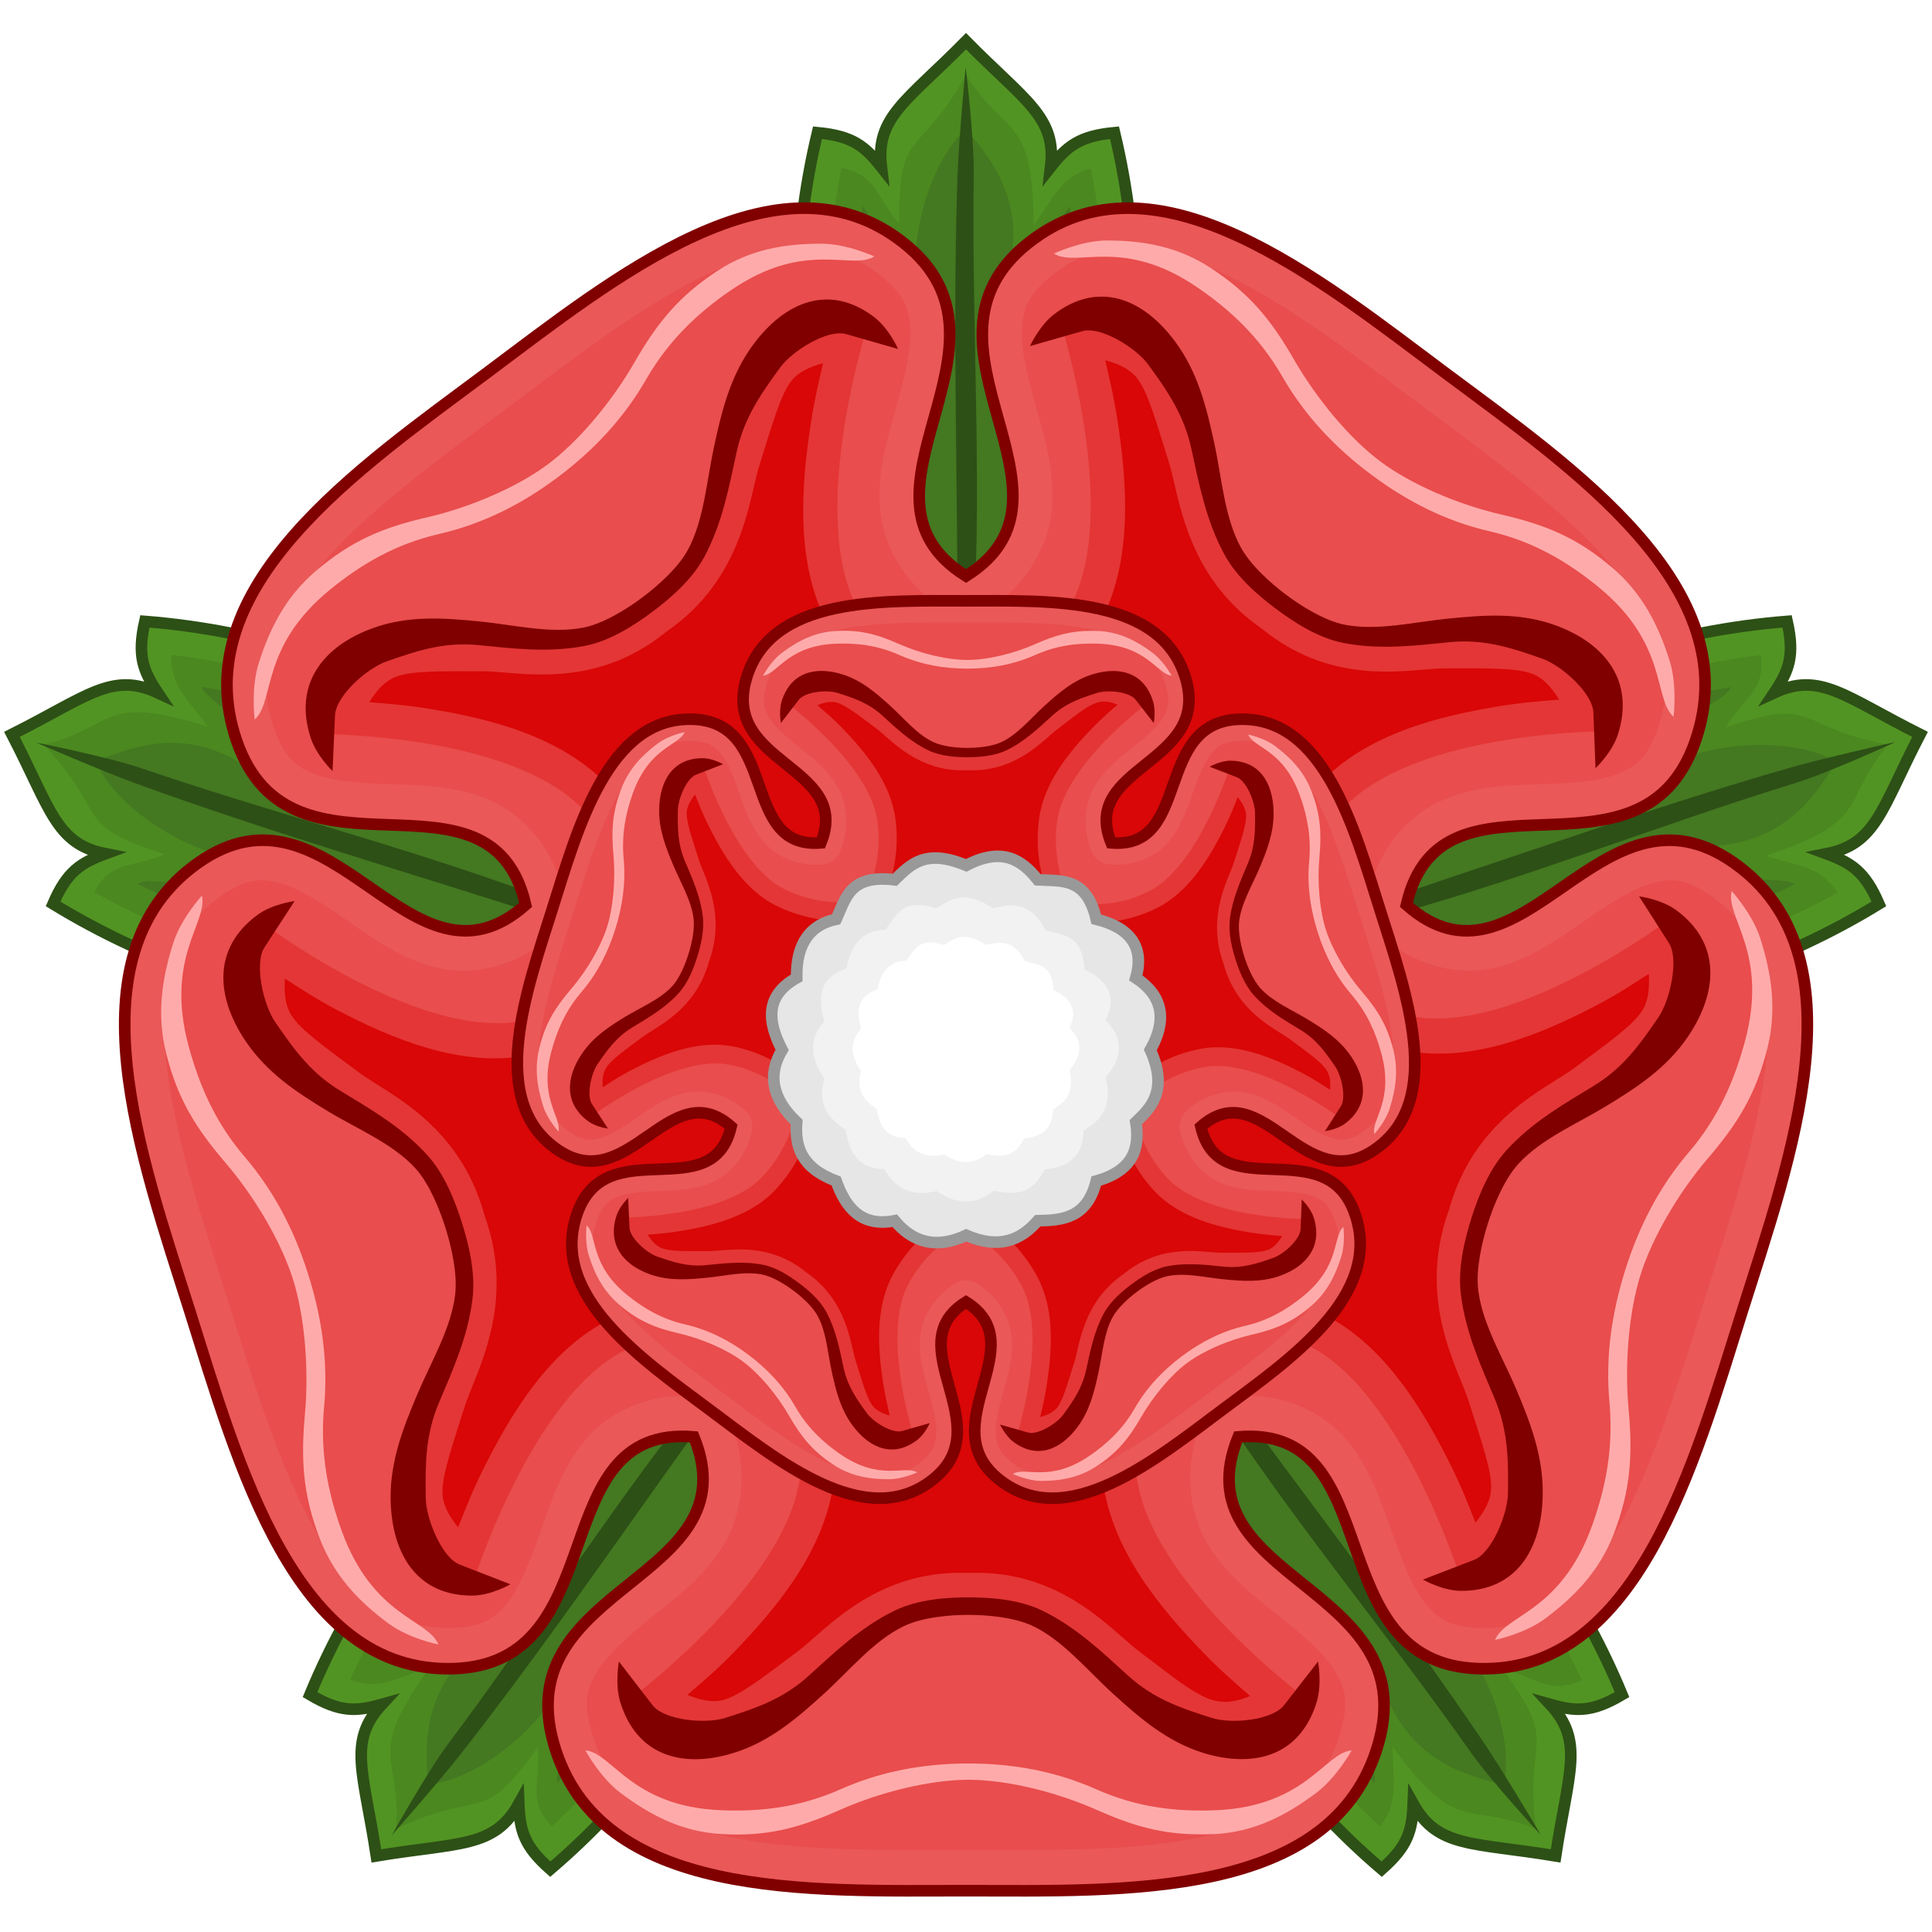 <?xml version="1.0" encoding="utf-8"?>
<!-- Generator: Adobe Illustrator 16.0.3, SVG Export Plug-In . SVG Version: 6.00 Build 0)  -->
<svg version="1.1" id="Red_Rose_Badge_of_Lancaster"
	 xmlns="http://www.w3.org/2000/svg" xmlns:xlink="http://www.w3.org/1999/xlink" x="0px" y="0px" width="250px" height="250px"
	 viewBox="0 0 250 250" enable-background="new 0 0 250 250" xml:space="preserve">
<g>
	<path fill="#529423" stroke="#2D5016" stroke-width="1.5" d="M125,93.451c-19.999-13.483-26.055-47.846-19.216-76.281
		c4.525,0.422,6.129,1.734,8.266,4.445c-0.785-6.512,3.283-8.51,10.95-16.284c7.667,7.773,11.734,9.772,10.95,16.284
		c2.137-2.71,3.741-4.023,8.267-4.445C151.055,45.605,144.999,79.968,125,93.451z M178.794,241.873
		c3.413-3.002,3.938-5.006,4.075-8.455c3.191,5.73,7.658,4.955,18.43,6.737c1.635-10.796,3.75-14.804-0.713-19.61
		c3.322,0.938,5.393,1.057,9.301-1.262c-11.182-27.024-36.279-51.266-60.384-50.418
		C141.249,191.527,156.548,222.889,178.794,241.873z M40.113,219.283c3.909,2.318,5.978,2.199,9.3,1.262
		c-4.462,4.807-2.346,8.814-0.712,19.61c10.772-1.782,15.238-1.007,18.43-6.737c0.136,3.449,0.662,5.453,4.075,8.455
		c22.247-18.987,37.545-50.346,29.291-73.008C76.392,168.018,51.295,192.259,40.113,219.283z M243.129,116.961
		c-1.799-4.174-3.543-5.293-6.781-6.488c6.438-1.265,7.082-5.753,12.104-15.446c-9.763-4.89-12.921-8.142-18.87-5.383
		c1.918-2.87,2.67-4.8,1.672-9.235c-29.154,2.283-59.963,18.661-66.607,41.848C183.65,137.109,218.203,132.251,243.129,116.961z
		 M18.742,80.41c-0.997,4.434-0.244,6.365,1.673,9.235c-5.95-2.76-9.108,0.492-18.87,5.382c5.024,9.694,5.667,14.181,12.103,15.446
		c-3.238,1.195-4.982,2.314-6.781,6.488c24.93,15.29,59.482,20.15,78.486,5.296C78.709,99.07,47.899,82.692,18.742,80.41z"/>
	<path fill="#4B8820" d="M125,88.484c-15.667-12.304-21.103-41.845-16.123-66.738c4.655,0.885,4.504,3.82,7.482,7.189
		c-0.126-12.767,2.593-8.253,8.641-19.277c5.143,8.271,8.675,4.928,8.771,19.496c2.646-3.699,3.56-6.337,7.395-7.364
		C146.127,46.663,140.662,76.186,125,88.484z M178.548,236.345c2.498-3.085,1.685-5.755,1.654-10.304
		c8.641,11.727,9.534,6.945,18.555,10.616c-1.588-12.476,3.265-10.421-4.34-20.677c4.388,0.979,5.992,3.441,10.276,1.42
		c-10.603-23.067-32.363-43.771-52.271-44.517C146.98,192.039,159.913,219.135,178.548,236.345z M45.296,217.339
		c3.707,1.423,5.995-0.173,10.311-1.61c-8.485,11.843-3.661,11.213-4.363,20.929c11.372-5.366,10.919-0.116,18.321-10.519
		c0.428,4.478-1.419,6.762,1.827,10.215c18.661-17.213,31.627-44.307,26.185-63.47C77.677,173.627,55.904,194.299,45.296,217.339z
		 M237.797,115.486c-2.16-3.33-4.953-3.382-9.287-4.757c13.824-4.593,9.553-6.92,15.83-14.366c-12.354-2.345-8.9-6.326-21.004-2.261
		c2.283-3.873,5.121-4.636,4.525-9.337c-25.215,2.957-51.629,17.255-58.49,35.957C185.908,131.816,215.674,127.891,237.797,115.486z
		 M22.192,84.737c-0.208,3.964,2.019,5.647,4.719,9.308c-13.884-4.41-11.795-0.016-21.251,2.318
		c8.616,9.158,3.483,10.35,15.664,14.175c-4.125,1.79-6.869,0.74-9.15,4.894c22.136,12.429,51.911,16.388,68.454,5.29
		C73.772,102.026,47.383,87.706,22.192,84.737z"/>
	<path fill="#447821" d="M125,83.778c-11.806-10.988-16.554-36.043-13.377-57.065c2.132,2.234-0.054,6.69,6.828,7.974
		c-0.111-5.292,1.883-13.627,6.549-17.97c3.26,3.824,7.657,9.304,5.59,17.97c6.412-0.106,5.699-5.74,7.831-7.974
		C141.592,47.741,136.827,72.791,125,83.778z M177.873,230.746c0.412-3.061-3.477-7.201,1.648-11.055
		c3.422,8.227,10.199,10.074,15.084,11.252c1.223-6.256-2.064-14.172-5.266-18.387c6.323-3.006,7.176,1.883,10.213,2.438
		c-9.785-18.873-28.354-36.354-44.363-38.303C152.079,192.531,162.947,215.598,177.873,230.746z M50.411,214.967
		c3.038-0.555,5.773-5.533,11.022-1.849c-6.766,5.796-6.43,12.812-6.04,17.823c6.328-0.77,12.84-6.34,15.861-10.688
		c4.813,5.084,0.425,7.404,0.837,10.465c14.926-15.138,25.813-38.199,22.72-54.027C78.784,178.628,60.205,196.093,50.411,214.967z
		 M232.266,114.398c-2.783-1.338-7.92,1.081-10.002-4.983c8.881-0.712,12.732-6.588,15.362-10.87
		c-5.571-3.096-14.116-2.416-19.114-0.675c-0.906-6.942,4.008-6.24,5.475-8.958c-20.975,3.474-43.338,15.732-50.139,30.356
		C187.951,127.121,213.248,123.912,232.266,114.398z M26.028,88.869c1.465,2.718,7.044,3.781,5.164,9.911
		c-7.604-4.643-14.173-2.154-18.818-0.236c2.688,5.781,10,10.252,15.067,11.782c-3.348,6.149-6.91,2.693-9.694,4.03
		c19.011,9.517,44.308,12.746,58.406,4.912C69.358,104.624,47.007,92.351,26.028,88.869z"/>
	<path fill="#2D5016" d="M124.957,88.135c0,0-1.04-5.556-1.046-8.366c-0.042-19.61-0.643-38.957,0-57.169
		c0.165-4.658,1.046-13.944,1.046-13.944s1.113,9.283,1.045,13.944c-0.283,19.601,1.061,39.012,0,57.169
		C125.838,82.575,124.957,88.135,124.957,88.135z M156.736,180.523c9.818,15.313,22.311,30.228,33.604,46.252
		c2.688,3.81,9.043,10.666,9.043,10.666s-4.746-8.031-7.352-11.896c-10.186-15.111-22.043-30.411-33.604-46.251
		c-1.658-2.271-5.765-6.153-5.765-6.153S155.219,178.157,156.736,180.523z M91.644,179.345
		c-11.53,14.067-21.854,30.562-33.604,46.251c-2.794,3.731-7.35,11.896-7.35,11.896s6.171-6.994,9.042-10.666
		c11.225-14.357,22.112-30.361,33.604-46.252c1.647-2.279,4.071-7.383,4.071-7.383S93.425,177.172,91.644,179.345z M177.969,118.982
		c17.598-4.604,35.643-11.879,54.372-17.667c4.453-1.376,12.938-5.303,12.938-5.303s-9.105,2.031-13.584,3.314
		c-17.521,5.018-35.735,11.566-54.373,17.667c-2.67,0.874-7.633,3.58-7.633,3.58S175.25,119.693,177.969,118.982z M72.65,117.075
		c-16.942-6.619-35.818-11.341-54.372-17.667c-4.411-1.503-13.584-3.314-13.584-3.314s8.559,3.708,12.938,5.304
		c17.123,6.24,35.709,11.647,54.372,17.667c2.675,0.862,8.28,1.591,8.28,1.591S75.268,118.098,72.65,117.075z"/>
</g>
<g>
	<path fill="#EA5858" stroke="#800000" stroke-width="1.5" d="M25.648,111.645c-16.94,11.923-7.333,38.273-1.093,58.009
		c6.24,19.736,13.539,46.855,34.063,46.271c21.028-0.603,11.515-31.653,31.168-29.996c7.608,18.695-24.07,18.993-18.128,39.731
		c5.799,20.24,33.153,18.994,53.347,18.994c20.194,0,47.548,1.246,53.347-18.994c5.94-20.738-25.734-21.036-18.129-39.731
		c19.653-1.657,10.141,29.396,31.168,29.996c20.524,0.587,27.823-26.534,34.063-46.271c6.239-19.735,15.849-46.086-1.095-58.008
		c-17.354-12.215-27.42,18.654-42.371,5.44c4.539-19.721,30.337-0.827,37.392-21.193c6.888-19.878-15.958-35.393-32.295-47.59
		c-16.336-12.197-37.752-29.729-54.021-16.857c-16.668,13.188,8.789,32.564-8.061,43.094c-16.848-10.53,8.607-29.906-8.059-43.094
		c-16.269-12.873-37.686,4.66-54.022,16.857c-16.336,12.198-39.18,27.712-32.294,47.59c7.055,20.367,32.853,1.473,37.392,21.193
		C53.068,130.298,43.004,99.429,25.648,111.645L25.648,111.645z"/>
	<path fill="#E94D4D" d="M124.987,239.396c10.195,0,21.802,0.237,30.998-1.791c9.195-2.031,15.195-5.535,17.473-13.479
		c1.137-3.966,0.59-5.771-0.777-7.964s-4.05-4.529-7.152-7.021c-3.105-2.492-6.697-5.135-9.219-9.283
		c-2.521-4.149-3.219-10.099-0.824-15.977c0.74-1.813,2.404-3.048,4.311-3.203c6.18-0.521,11.473,2.006,14.536,5.748
		c3.063,3.743,4.427,8.023,5.776,11.828c1.352,3.805,2.656,7.126,4.266,9.143s3.132,3.138,7.152,3.252
		c8.056,0.229,13.129-4.508,17.838-12.864c4.711-8.356,8.084-19.769,11.234-29.734c3.15-9.969,6.967-21.264,7.934-30.866
		c0.969-9.604-0.412-16.525-7.063-21.207c-3.32-2.337-5.205-2.353-7.656-1.696c-2.453,0.656-5.402,2.548-8.668,4.807
		c-3.266,2.259-6.846,4.905-11.463,6.079c-4.619,1.174-10.344,0.053-15.041-4.1c-1.465-1.286-2.104-3.307-1.65-5.23
		c1.427-6.199,5.449-10.559,9.859-12.394c4.408-1.834,8.77-1.84,12.699-1.979c3.934-0.139,7.411-0.373,9.77-1.319
		c2.354-0.947,3.877-2.089,5.228-5.985c2.702-7.802-0.146-14.256-6.42-21.441c-6.274-7.185-15.823-14.009-24.073-20.169
		c-8.253-6.161-17.505-13.376-26.092-17.294c-8.588-3.918-15.396-4.722-21.781,0.33c-3.188,2.522-3.793,4.371-3.943,6.974
		c-0.148,2.603,0.705,6.098,1.787,9.99c1.082,3.894,2.449,8.175,2.109,13.054s-3.186,10.12-8.482,13.43
		c-1.633,1.021-3.686,1.021-5.317,0c-5.297-3.311-8.149-8.55-8.483-13.43s1.067-9.161,2.155-13.054
		c1.087-3.893,1.936-7.388,1.789-9.99s-0.757-4.452-3.944-6.974c-6.384-5.052-13.194-4.248-21.781-0.33S74.227,46.39,65.974,52.551
		C57.722,58.713,48.186,65.534,41.9,72.72c-6.286,7.188-9.167,13.643-6.466,21.441c1.349,3.894,2.866,5.038,5.228,5.985
		c2.362,0.947,5.829,1.181,9.767,1.319c3.938,0.138,8.334,0.146,12.748,1.979c4.413,1.834,8.432,6.193,9.859,12.394
		c0.451,1.924-0.187,3.945-1.651,5.23c-4.699,4.153-10.422,5.273-15.041,4.1c-4.619-1.173-8.199-3.82-11.464-6.079
		c-3.265-2.259-6.214-4.151-8.667-4.807c-2.453-0.656-4.337-0.641-7.658,1.696c-6.649,4.679-8.03,11.602-7.062,21.206
		c0.968,9.604,4.782,20.898,7.933,30.867c3.151,9.967,6.524,21.379,11.234,29.734c4.711,8.357,9.783,13.096,17.838,12.865
		c4.021-0.115,5.548-1.238,7.153-3.252c1.605-2.016,2.92-5.338,4.265-9.144c1.344-3.804,2.671-8.083,5.732-11.828
		c3.06-3.745,8.357-6.271,14.536-5.748c1.907,0.155,3.569,1.394,4.31,3.203c2.391,5.876,1.689,11.824-0.825,15.978
		c-2.515,4.148-6.072,6.791-9.171,9.283c-3.1,2.49-5.789,4.826-7.154,7.021c-1.365,2.192-1.916,3.996-0.779,7.964
		c2.276,7.946,8.242,11.447,17.425,13.479C103.171,239.635,114.791,239.396,124.987,239.396z"/>
	<path fill="#FFAAAA" d="M155.295,237.359c0.698-0.002,1.406,0.004,2.152-0.047c4.963-0.324,8.998-2.408,12.877-5.314
		c2.648-1.986,4.582-5.498,4.582-5.498c-3.512,0.32-5.924,7.257-17.596,7.744c-5.064,0.209-10.146-0.352-15.441-2.703
		c-5.297-2.354-10.801-3.346-16.541-3.346c-5.741,0-11.29,0.992-16.587,3.346c-5.297,2.352-10.377,2.912-15.441,2.703
		c-11.671-0.487-14.039-7.424-17.549-7.744c0,0,1.886,3.512,4.536,5.498c3.878,2.906,7.914,4.99,12.875,5.314
		c5.975,0.395,10.212-0.752,15.533-3.115c5.32-2.362,11.756-3.896,16.633-3.896c4.876,0,11.266,1.532,16.586,3.896
		C146.57,236.266,150.406,237.376,155.295,237.359z M56.736,212.8c-1.382-3.331-8.498-3.543-12.555-14.8
		c-1.759-4.885-2.786-10.041-2.245-15.945s-0.288-11.57-2.062-17.183c-1.774-5.61-4.388-10.716-8.202-15.167
		c-3.814-4.449-5.869-9.234-7.24-14.25c-3.156-11.557,2.483-16.034,1.695-19.564c0,0-2.691,2.936-3.711,6.14
		c-1.492,4.688-2.148,9.3-0.917,14.25c1.483,5.961,3.867,9.734,7.698,14.203c3.831,4.472,7.199,10.264,8.706,15.029
		c1.507,4.768,2.101,11.526,1.558,17.456c-0.543,5.933-0.285,10.411,1.925,16.13c1.834,4.75,4.955,8.061,8.843,10.95
		C52.887,212.027,56.735,212.801,56.736,212.8z M193.463,212.204c0,0.001,3.803-0.772,6.461-2.749
		c3.889-2.893,7.055-6.202,8.889-10.951c2.211-5.718,2.467-10.244,1.924-16.174c-0.541-5.932,0.054-12.646,1.561-17.412
		c1.508-4.766,4.875-10.559,8.705-15.029c3.832-4.47,6.216-8.289,7.698-14.25c1.229-4.949,0.573-9.516-0.916-14.204
		c-1.021-3.204-3.714-6.14-3.714-6.14c-0.785,3.53,4.854,8.007,1.695,19.564c-1.371,5.016-3.426,9.801-7.238,14.25
		c-3.813,4.451-6.428,9.557-8.201,15.166c-1.771,5.61-2.604,11.279-2.063,17.184c0.539,5.905-0.486,11.061-2.246,15.945
		C201.961,208.661,194.844,208.873,193.463,212.204z M32.955,93.118c2.657-2.38,0.642-9.418,9.806-16.862
		c3.977-3.229,8.39-5.852,14.021-7.148c5.631-1.296,10.659-3.818,15.304-7.286c4.645-3.468,8.561-7.589,11.501-12.692
		c2.939-5.103,6.734-8.658,10.951-11.547c9.721-6.656,15.58-2.538,18.603-4.398c0,0-3.547-1.643-6.827-1.65
		c-4.799-0.009-9.225,0.749-13.425,3.482c-5.058,3.291-7.861,6.787-10.813,11.913c-2.952,5.126-7.235,10.205-11.18,13.15
		c-3.945,2.945-10.014,5.571-15.67,6.873c-5.656,1.302-9.733,2.992-14.342,6.919c-3.828,3.261-5.948,7.311-7.423,12.005
		C32.452,89.086,32.955,93.118,32.955,93.118z M216.557,92.751c0,0,0.504-4.031-0.504-7.24c-1.475-4.694-3.596-8.79-7.424-12.051
		c-4.607-3.927-8.686-5.571-14.342-6.873c-5.656-1.302-11.725-3.927-15.67-6.873c-3.945-2.946-8.229-8.071-11.18-13.196
		c-2.953-5.126-5.756-8.576-10.814-11.868c-4.2-2.733-8.625-3.537-13.425-3.528c-3.28,0.006-6.827,1.695-6.827,1.695
		c3.023,1.861,8.882-2.257,18.604,4.398c4.217,2.89,8.012,6.398,10.95,11.501c2.94,5.103,6.856,9.225,11.501,12.692
		c4.645,3.467,9.674,6.035,15.305,7.331c5.631,1.296,10.043,3.919,14.021,7.148C215.914,83.333,213.898,90.372,216.557,92.751z"/>
	<path fill="#E43636" d="M138.613,78.229c6.449-12.357-1.467-36.8-1.467-36.8c14.398,0.016,14.994,6.59,18.289,17.059
		c1.734,5.518,1.737,13.442,10.438,19.275c8.086,6.7,15.421,4.255,21.063,4.247c10.707-0.015,16.976-1.466,21.438,12.603
		c0,0-25.065-0.183-34.511,9.938c-7.775,8.334-8.088,17.677-8.088,17.677s5.938,7.254,16.998,9.299
		c13.431,2.482,33.604-12.805,33.604-12.805c4.438,14.078-1.465,16.69-10.136,23.146c-4.569,3.401-11.902,5.854-14.612,16.159
		c-3.701,9.975,0.828,16.388,2.579,21.898c3.321,10.46,6.604,16.139-5.038,24.85c0,0-7.574-24.558-19.859-30.658
		c-10.117-5.025-18.859-2.443-18.859-2.443s-4.879,8.049-3.354,19.488c1.852,13.893,22.232,28.887,22.232,28.887
		c-11.658,8.686-15.896,3.725-24.553-2.754c-4.563-3.416-9.096-9.824-19.469-9.289c-10.375-0.535-14.91,5.873-19.471,9.289
		c-8.653,6.479-12.894,11.439-24.552,2.754c0,0,20.384-14.994,22.235-28.887c1.524-11.439-3.567-19.188-3.567-19.188
		s-8.956-2.281-19.072,2.743c-12.285,6.104-19.862,30.658-19.862,30.658c-11.64-8.711-8.36-14.388-5.038-24.851
		c1.751-5.512,6.281-11.924,2.579-21.897c-2.709-10.306-10.042-12.757-14.612-16.159c-8.671-6.453-14.571-9.066-10.137-23.146
		c0,0,20.175,15.288,33.604,12.806c11.059-2.045,16.655-9.416,16.655-9.416s-0.657-9.458-8.433-17.792
		c-9.444-10.121-34.511-9.938-34.511-9.938c4.465-14.069,10.732-12.618,21.439-12.602c5.643,0.007,12.978,2.453,21.064-4.247
		c8.7-5.833,8.703-13.758,10.439-19.275c3.295-10.469,3.888-17.043,18.288-17.059c0,0-7.915,24.443-1.466,36.801
		c5.31,10.176,13.859,13.368,13.859,13.368S133.305,88.406,138.613,78.229L138.613,78.229z"/>
	<path fill="#D90707" d="M158.645,220.217c0.807-0.017,1.854-0.216,3.119-0.754c-1.816-1.572-3.764-3.25-5.963-5.514
		c-5.609-5.775-11.879-13.268-13.068-22.195c-1.729-12.996,3.99-22.479,3.99-22.479c0.578-0.943,1.479-1.633,2.521-1.934
		c0,0,10.475-2.998,22.01,2.732c7.895,3.922,12.898,12.344,16.51,19.604c1.385,2.789,2.275,5.121,3.164,7.354
		c1.277-1.592,1.939-2.967,2.018-4.288c0.135-2.3-1.17-5.987-2.891-11.404c-1.349-4.247-6.711-12.999-2.658-24.505
		c0.029-0.083,0.063-0.15,0.092-0.234c0.02-0.064,0.027-0.123,0.047-0.188c3.301-11.749,12.609-15.563,16.141-18.188
		c4.491-3.346,7.643-5.554,8.852-7.492c0.699-1.121,0.953-2.642,0.826-4.713c-1.988,1.266-4.039,2.641-6.74,4.053
		c-7.08,3.699-15.992,7.486-24.625,5.891c-12.563-2.324-19.534-10.839-19.534-10.839c-0.685-0.845-1.042-1.918-1.009-3.016
		c0,0,0.395-11.136,9.263-20.64c6.069-6.505,15.45-8.799,23.294-10.084c3-0.491,5.415-0.67,7.75-0.848
		c-1.082-1.745-2.139-2.811-3.348-3.299c-2.1-0.848-5.922-0.762-11.463-0.754c-4.357,0.006-14.053,2.544-23.435-4.948
		c-0.126-0.101-0.239-0.179-0.364-0.283c-9.832-6.852-10.533-17.124-11.877-21.394c-1.707-5.421-2.746-9.196-4.175-10.98
		c-0.817-1.023-2.146-1.745-4.081-2.262c0.559,2.338,1.133,4.783,1.604,7.87c1.234,8.061,1.988,17.929-2.154,25.872
		c-6.029,11.558-16.049,15.786-16.049,15.786c-1.006,0.436-2.135,0.47-3.164,0.094c0,0-10.135-3.905-16.187-15.503
		c-4.144-7.942-3.39-17.811-2.155-25.871c0.473-3.087,1.047-5.532,1.605-7.87c-1.934,0.518-3.263,1.239-4.081,2.262
		c-1.427,1.784-2.467,5.559-4.173,10.98c-1.344,4.27-2.045,14.542-11.876,21.394c-0.045,0.038-0.092,0.057-0.138,0.094
		c-0.085,0.059-0.142,0.13-0.229,0.188c-9.38,7.493-19.076,4.954-23.432,4.948c-5.541-0.008-9.364-0.094-11.464,0.754
		c-1.202,0.485-2.271,1.527-3.348,3.251c2.331,0.174,4.763,0.364,7.75,0.848c7.846,1.273,17.222,3.577,23.294,10.085
		c8.837,9.471,9.629,20.593,9.629,20.593c0.083,1.118-0.245,2.228-0.917,3.11c0,0-6.694,8.742-19.305,11.074
		c-8.632,1.597-17.545-2.19-24.624-5.892c-2.702-1.412-4.752-2.787-6.741-4.054c-0.128,2.073,0.127,3.593,0.825,4.712
		c1.209,1.941,4.359,4.15,8.85,7.493c3.541,2.638,12.799,6.452,16.095,18.188c0.042,0.15,0.097,0.271,0.138,0.426
		c4.049,11.492-1.258,20.234-2.614,24.504c-1.721,5.417-3.022,9.104-2.889,11.402c0.077,1.322,0.74,2.696,2.018,4.289
		c0.887-2.229,1.778-4.563,3.164-7.352c3.61-7.26,8.615-15.684,16.508-19.604c11.487-5.707,22.057-3.11,22.057-3.11
		c1.047,0.267,1.961,0.921,2.568,1.838c0,0,6.049,9.29,4.311,22.337c-1.19,8.93-7.459,16.42-13.069,22.195
		c-2.155,2.219-4.077,3.813-5.87,5.371c1.894,0.777,3.376,0.996,4.631,0.66c2.165-0.578,5.195-2.959,9.676-6.314
		c3.529-2.643,9.953-10.525,21.827-10.131c0.162-0.01,0.299,0.006,0.459,0c11.875-0.396,18.298,7.488,21.827,10.131
		c2.8,2.098,5.063,3.925,6.878,5.043C156.059,219.826,157.25,220.244,158.645,220.217z"/>
	<path fill="#800000" d="M160.466,227.627c4.556,0.076,8.29-2.139,9.905-7.352c0.727-2.352,0.184-5.278,0.184-5.278l-4.402,5.655
		c-1.521,1.965-6.797,2.461-9.354,1.646c-4.078-1.295-7.505-2.459-10.82-5.466s-6.742-6.315-11.144-8.437
		c-3.067-1.479-6.823-1.695-9.538-1.695c-2.714,0-6.423,0.219-9.492,1.695c-4.399,2.119-7.826,5.43-11.143,8.437
		s-6.741,4.171-10.822,5.466c-2.557,0.813-7.877,0.316-9.4-1.646l-4.356-5.655c0,0-0.544,2.929,0.184,5.278
		c2.152,6.951,8.076,8.592,14.673,6.55c4.691-1.452,8.24-4.54,11.602-7.587s6.491-6.926,10.409-8.813
		c2.42-1.165,5.97-1.461,8.346-1.461c2.375,0,5.974,0.296,8.394,1.461c3.918,1.888,7.047,5.767,10.408,8.813
		c3.36,3.046,6.909,6.135,11.603,7.587C157.346,227.336,158.947,227.602,160.466,227.627z M61.144,206.468
		c2.399-0.015,4.906-1.461,4.906-1.461l-6.557-2.545c-2.29-0.881-4.363-5.874-4.402-8.624c-0.062-4.389-0.061-8.129,1.697-12.299
		c1.758-4.17,3.755-8.523,4.356-13.479c0.419-3.455-0.537-7.195-1.376-9.85c-0.838-2.65-2.178-6.223-4.494-8.766
		c-3.32-3.646-7.427-5.98-11.234-8.295c-3.808-2.313-5.978-5.316-8.438-8.905c-1.542-2.248-2.724-7.564-1.376-9.66l3.898-5.985
		c0,0-2.865,0.354-4.815,1.791c-5.768,4.252-5.441,10.535-1.513,16.352c2.793,4.137,6.688,6.657,10.547,9.002
		c3.858,2.344,8.461,4.198,11.418,7.444c1.826,2.006,3.164,5.406,3.897,7.729c0.734,2.32,1.569,5.897,1.238,8.623
		c-0.536,4.412-3.125,8.687-4.907,12.912c-1.782,4.228-3.545,8.633-3.439,13.666C50.7,201.2,54.045,206.512,61.144,206.468z
		 M189.033,205.855c7.099,0.043,10.443-5.27,10.594-12.349c0.105-5.032-1.613-9.438-3.395-13.666s-4.416-8.499-4.951-12.912
		c-0.332-2.726,0.504-6.255,1.236-8.575c0.732-2.321,2.116-5.725,3.943-7.729c2.957-3.246,7.516-5.147,11.371-7.492
		c3.857-2.344,7.8-4.864,10.596-9c3.928-5.817,4.254-12.101-1.516-16.353c-1.95-1.437-4.813-1.791-4.813-1.791l3.852,6.032
		c1.348,2.096,0.166,7.412-1.376,9.66c-2.46,3.588-4.585,6.547-8.392,8.859c-3.809,2.313-7.914,4.648-11.234,8.294
		c-2.316,2.542-3.701,6.112-4.539,8.765c-0.84,2.652-1.797,6.396-1.377,9.852c0.602,4.953,2.6,9.307,4.357,13.477
		c1.756,4.172,1.805,7.911,1.74,12.301c-0.039,2.75-2.111,7.742-4.4,8.625l-6.604,2.545
		C184.127,204.395,186.635,205.84,189.033,205.855z M43.031,99.779l0.321-7.21c0.108-2.51,4.116-6.087,6.649-6.975
		c4.042-1.417,7.474-2.549,11.876-2.121c4.403,0.429,9.077,1.038,13.848,0.095c3.328-0.658,6.472-2.744,8.667-4.383
		c2.195-1.639,5.104-4.066,6.741-7.116c2.347-4.372,3.209-9.089,4.173-13.524c0.963-4.436,3.08-7.467,5.64-10.98
		c1.604-2.201,6.173-5.005,8.529-4.335l6.741,1.932c0,0-1.186-2.686-3.118-4.147c-5.717-4.324-11.467-2.056-15.636,3.582
		c-2.965,4.008-4.068,8.605-5.044,13.1c-0.977,4.496-1.303,9.537-3.393,13.431c-1.291,2.405-4.04,4.786-5.961,6.22
		c-1.921,1.435-4.941,3.345-7.566,3.864c-4.249,0.84-9.02-0.366-13.481-0.801c-4.462-0.435-9.085-0.811-13.711,0.848
		c-6.505,2.333-10.351,7.261-8.116,14.185C40.943,97.784,43.031,99.779,43.031,99.779z M206.459,99.402c0,0,2.133-1.995,2.889-4.335
		c2.234-6.924-1.656-11.851-8.162-14.185c-4.625-1.659-9.203-1.283-13.664-0.848c-4.463,0.435-9.277,1.641-13.526,0.801
		c-2.624-0.519-5.646-2.43-7.563-3.864c-1.924-1.435-4.625-3.815-5.916-6.22c-2.092-3.894-2.416-8.935-3.395-13.431
		c-0.979-4.495-2.08-9.092-5.045-13.1c-4.172-5.637-9.922-7.905-15.639-3.582c-1.932,1.461-3.164,4.147-3.164,4.147l6.787-1.932
		c2.355-0.67,6.926,2.134,8.529,4.335c2.561,3.513,4.631,6.544,5.594,10.979c0.965,4.436,1.871,9.153,4.219,13.525
		c1.639,3.049,4.545,5.477,6.74,7.116c2.196,1.639,5.34,3.725,8.668,4.382c4.771,0.943,9.398,0.335,13.803-0.094
		c4.402-0.429,7.881,0.704,11.924,2.121c2.531,0.888,6.541,4.465,6.646,6.975L206.459,99.402z"/>
</g>
<g>
	<path fill="#EA5858" stroke="#800000" stroke-width="1.5" d="M72.014,148.684c-9.035-6.357-3.911-20.412-0.583-30.938
		c3.328-10.526,7.22-24.99,18.167-24.677c11.215,0.321,6.141,16.882,16.623,15.998c4.058-9.971-12.837-10.13-9.668-21.19
		c3.093-10.795,17.682-10.13,28.452-10.13c10.771,0,25.358-0.666,28.451,10.13c3.169,11.061-13.726,11.219-9.668,21.19
		c10.481,0.884,5.407-15.677,16.623-15.998c10.944-0.313,14.838,14.151,18.166,24.677c3.327,10.525,8.452,24.58-0.582,30.938
		c-9.259,6.516-14.625-9.949-22.601-2.9c2.422,10.518,16.181,0.439,19.942,11.303c3.672,10.604-8.512,18.877-17.226,25.382
		c-8.713,6.507-20.135,15.856-28.813,8.991c-8.89-7.035,4.688-17.368-4.298-22.982c-8.986,5.614,4.593,15.947-4.298,22.982
		c-8.677,6.865-20.099-2.484-28.812-8.991c-8.713-6.505-20.896-14.778-17.224-25.382c3.763-10.859,17.521-0.785,19.942-11.303
		C86.638,138.734,81.271,155.197,72.014,148.684z"/>
	<path fill="#E94D4D" d="M124.995,80.549c5.437,0,11.628-0.128,16.532,0.955c4.906,1.083,8.104,2.952,9.318,7.188
		c0.604,2.115,0.313,3.078-0.416,4.248c-0.729,1.17-2.16,2.416-3.816,3.745c-1.654,1.329-3.569,2.738-4.914,4.951
		c-1.346,2.213-1.717,5.385-0.44,8.521c0.396,0.966,1.282,1.625,2.3,1.709c3.295,0.278,6.119-1.07,7.752-3.066
		c1.635-1.997,2.361-4.28,3.082-6.309c0.721-2.029,1.416-3.801,2.274-4.875c0.856-1.075,1.67-1.673,3.813-1.734
		c4.297-0.123,7.002,2.404,9.515,6.861c2.512,4.457,4.312,10.542,5.991,15.859c1.681,5.316,3.716,11.337,4.229,16.46
		c0.517,5.121-0.221,8.813-3.767,11.311c-1.771,1.247-2.776,1.256-4.084,0.904c-1.309-0.351-2.883-1.357-4.622-2.563
		c-1.742-1.205-3.649-2.615-6.114-3.24c-2.464-0.627-5.516-0.029-8.021,2.187c-0.779,0.687-1.121,1.764-0.881,2.79
		c0.76,3.306,2.906,5.631,5.258,6.609c2.354,0.978,4.679,0.98,6.773,1.057c2.098,0.072,3.953,0.197,5.211,0.703
		c1.256,0.505,2.066,1.113,2.787,3.189c1.441,4.162-0.078,7.604-3.424,11.438c-3.348,3.832-8.439,7.472-12.84,10.758
		c-4.4,3.285-9.336,7.133-13.916,9.223s-8.211,2.521-11.616-0.176c-1.7-1.346-2.022-2.331-2.103-3.719
		c-0.082-1.389,0.375-3.252,0.953-5.328c0.576-2.077,1.307-4.359,1.125-6.963c-0.184-2.602-1.699-5.396-4.524-7.162
		c-0.872-0.545-1.965-0.545-2.837,0c-2.825,1.766-4.346,4.561-4.524,7.162c-0.178,2.604,0.569,4.886,1.149,6.963
		c0.58,2.076,1.033,3.939,0.954,5.328c-0.079,1.387-0.404,2.374-2.104,3.719c-3.405,2.693-7.037,2.266-11.617,0.176
		s-9.514-5.938-13.916-9.223c-4.401-3.287-9.487-6.926-12.839-10.758c-3.353-3.832-4.889-7.275-3.448-11.438
		c0.719-2.074,1.528-2.687,2.788-3.189c1.259-0.506,3.108-0.631,5.209-0.703c2.1-0.074,4.445-0.078,6.799-1.057
		c2.354-0.979,4.497-3.305,5.258-6.609c0.241-1.026-0.099-2.104-0.88-2.79c-2.506-2.216-5.558-2.813-8.021-2.187
		c-2.463,0.625-4.373,2.035-6.114,3.24s-3.314,2.215-4.622,2.563c-1.308,0.352-2.313,0.343-4.084-0.904
		c-3.546-2.495-4.282-6.188-3.766-11.311c0.516-5.123,2.55-11.146,4.23-16.46c1.681-5.316,3.479-11.402,5.992-15.859
		c2.512-4.457,5.217-6.984,9.513-6.861c2.145,0.062,2.959,0.66,3.815,1.734c0.856,1.074,1.558,2.847,2.275,4.875
		c0.717,2.029,1.425,4.311,3.057,6.309c1.632,1.998,4.458,3.344,7.753,3.066c1.017-0.083,1.903-0.743,2.299-1.709
		c1.275-3.134,0.901-6.306-0.44-8.521c-1.341-2.213-3.238-3.622-4.891-4.951c-1.653-1.329-3.087-2.575-3.815-3.745
		s-1.021-2.131-0.416-4.248c1.214-4.238,4.396-6.105,9.293-7.188S119.557,80.549,124.995,80.549z"/>
	<path fill="#FFAAAA" d="M141.159,81.635c0.372,0.001,0.75-0.001,1.147,0.024c2.646,0.174,4.799,1.285,6.865,2.835
		c1.414,1.06,2.444,2.932,2.444,2.933c-1.872-0.171-3.159-3.871-9.386-4.13c-2.701-0.112-5.41,0.187-8.233,1.441
		c-2.825,1.255-5.763,1.784-8.822,1.784c-3.061,0-6.021-0.529-8.846-1.784c-2.825-1.254-5.535-1.554-8.235-1.441
		c-6.225,0.259-7.487,3.958-9.359,4.13c0,0,1.006-1.873,2.419-2.933c2.068-1.55,4.221-2.661,6.867-2.835
		c3.187-0.209,5.446,0.401,8.284,1.662c2.838,1.26,6.27,2.077,8.871,2.077c2.602,0,6.01-0.817,8.848-2.077
		C136.506,82.218,138.551,81.626,141.159,81.635z M88.594,94.733c-0.737,1.777-4.532,1.89-6.696,7.893
		c-0.938,2.605-1.486,5.355-1.198,8.504c0.289,3.149-0.153,6.171-1.1,9.164c-0.946,2.992-2.34,5.715-4.374,8.089
		c-2.034,2.373-3.13,4.926-3.861,7.6c-1.683,6.166,1.325,8.554,0.904,10.437c0,0-1.436-1.563-1.979-3.272
		c-0.795-2.5-1.146-4.961-0.489-7.602c0.791-3.179,2.062-5.191,4.105-7.574c2.043-2.386,3.839-5.475,4.643-8.017
		c0.804-2.542,1.121-6.147,0.831-9.311s-0.152-5.552,1.026-8.602c0.979-2.533,2.643-4.298,4.716-5.84
		C86.542,95.146,88.594,94.733,88.594,94.733z M161.516,95.051c0,0,2.027,0.413,3.445,1.466c2.074,1.542,3.762,3.308,4.74,5.841
		c1.18,3.049,1.316,5.463,1.027,8.626c-0.291,3.163,0.025,6.744,0.83,9.286s2.6,5.632,4.644,8.015
		c2.044,2.385,3.315,4.422,4.104,7.601c0.656,2.64,0.307,5.075-0.488,7.575c-0.543,1.709-1.979,3.275-1.979,3.275
		c-0.421-1.883,2.587-4.271,0.904-10.438c-0.731-2.674-1.828-5.227-3.861-7.6c-2.034-2.373-3.428-5.096-4.375-8.089
		c-0.944-2.992-1.388-6.015-1.1-9.164c0.288-3.148-0.259-5.899-1.197-8.504C166.047,96.94,162.252,96.828,161.516,95.051z
		 M75.911,158.563c1.417,1.271,0.342,5.022,5.229,8.994c2.121,1.724,4.475,3.12,7.478,3.813c3.003,0.69,5.685,2.035,8.162,3.885
		c2.477,1.851,4.566,4.048,6.134,6.771s3.591,4.617,5.84,6.158c5.185,3.551,8.309,1.354,9.922,2.346c0,0-1.892,0.878-3.641,0.882
		c-2.56,0.004-4.92-0.4-7.16-1.856c-2.698-1.757-4.192-3.621-5.768-6.354c-1.575-2.734-3.858-5.443-5.962-7.015
		c-2.104-1.572-5.341-2.973-8.358-3.666s-5.191-1.597-7.649-3.689c-2.042-1.739-3.172-3.898-3.958-6.402
		C75.643,160.714,75.911,158.564,75.911,158.563z M173.832,158.76c0,0,0.268,2.149-0.27,3.86c-0.787,2.503-1.918,4.688-3.959,6.427
		c-2.457,2.096-4.633,2.973-7.648,3.666c-3.016,0.694-6.254,2.096-8.357,3.666c-2.103,1.57-4.389,4.305-5.963,7.037
		c-1.574,2.734-3.068,4.574-5.768,6.33c-2.24,1.457-4.6,1.887-7.16,1.881c-1.749-0.002-3.641-0.902-3.641-0.904
		c1.61-0.992,4.736,1.205,9.922-2.346c2.248-1.541,4.271-3.412,5.84-6.133c1.568-2.723,3.656-4.92,6.135-6.77
		c2.477-1.852,5.158-3.221,8.162-3.91c3.002-0.691,5.355-2.09,7.477-3.813C173.49,163.782,172.415,160.027,173.832,158.76z"/>
	<path fill="#E43636" d="M132.264,166.504c3.438,6.591-0.783,19.627-0.783,19.627c7.682-0.008,7.996-3.514,9.754-9.098
		c0.928-2.943,0.93-7.17,5.568-10.28c4.313-3.573,8.225-2.271,11.232-2.265c5.711,0.008,9.054,0.781,11.436-6.723
		c0,0-13.369,0.099-18.406-5.302c-4.146-4.442-4.313-9.428-4.313-9.428s3.168-3.869,9.064-4.96c7.162-1.324,17.922,6.83,17.922,6.83
		c2.365-7.51-0.779-8.902-5.404-12.346c-2.438-1.813-6.35-3.123-7.793-8.619c-1.977-5.32,0.439-8.74,1.375-11.68
		c1.771-5.579,3.521-8.605-2.688-13.252c0,0-4.041,13.096-10.594,16.351c-5.395,2.68-10.059,1.303-10.059,1.303
		s-2.602-4.292-1.788-10.394c0.987-7.41,11.858-15.406,11.858-15.406c-6.219-4.632-8.479-1.987-13.094,1.469
		c-2.436,1.821-4.854,5.24-10.387,4.954c-5.533,0.286-7.952-3.132-10.384-4.954c-4.615-3.456-6.876-6.101-13.094-1.469
		c0,0,10.871,7.997,11.858,15.406c0.813,6.102-1.902,10.233-1.902,10.233s-4.776,1.217-10.172-1.463
		c-6.552-3.255-10.593-16.351-10.593-16.351c-6.208,4.646-4.459,7.673-2.687,13.252c0.934,2.94,3.35,6.36,1.375,11.68
		c-1.445,5.496-5.356,6.804-7.793,8.618c-4.625,3.442-7.771,4.836-5.406,12.345c0,0,10.76-8.154,17.922-6.83
		c5.897,1.092,8.882,5.021,8.882,5.021s-0.35,5.043-4.498,9.488c-5.037,5.397-18.405,5.301-18.405,5.301
		c2.381,7.504,5.724,6.729,11.434,6.722c3.009-0.004,6.921-1.31,11.234,2.267c4.64,3.11,4.642,7.336,5.568,10.278
		c1.757,5.584,2.074,9.09,9.753,9.099c0,0-4.221-13.035-0.782-19.627c2.832-5.427,7.392-7.13,7.392-7.13
		S129.432,161.077,132.264,166.504L132.264,166.504z"/>
	<path fill="#D90707" d="M142.945,90.778c0.43,0.009,0.988,0.115,1.662,0.402c-0.967,0.839-2.006,1.733-3.178,2.94
		c-2.992,3.08-6.338,7.075-6.973,11.837c-0.924,6.931,2.128,11.988,2.128,11.988c0.31,0.503,0.788,0.871,1.347,1.031
		c0,0,5.586,1.598,11.737-1.458c4.21-2.091,6.879-6.583,8.806-10.455c0.738-1.487,1.215-2.731,1.688-3.921
		c0.682,0.849,1.035,1.582,1.076,2.287c0.072,1.226-0.623,3.193-1.541,6.083c-0.719,2.265-3.579,6.933-1.418,13.069
		c0.016,0.044,0.033,0.081,0.049,0.125c0.01,0.035,0.016,0.066,0.025,0.101c1.76,6.267,6.725,8.3,8.605,9.701
		c2.396,1.783,4.076,2.961,4.723,3.996c0.371,0.6,0.508,1.407,0.438,2.514c-1.063-0.675-2.154-1.408-3.596-2.16
		c-3.774-1.976-8.527-3.993-13.133-3.144c-6.701,1.24-10.42,5.781-10.42,5.781c-0.363,0.451-0.555,1.022-0.537,1.608
		c0,0,0.211,5.938,4.939,11.008c3.238,3.47,8.24,4.693,12.424,5.379c1.6,0.262,2.889,0.357,4.133,0.451
		c-0.576,0.932-1.141,1.5-1.785,1.761c-1.119,0.45-3.158,0.405-6.111,0.401c-2.324-0.004-7.494-1.356-12.498,2.64
		c-0.064,0.053-0.128,0.095-0.195,0.149c-5.24,3.653-5.615,9.133-6.334,11.409c-0.908,2.892-1.465,4.904-2.227,5.856
		c-0.438,0.546-1.146,0.931-2.178,1.206c0.299-1.247,0.604-2.552,0.856-4.197c0.659-4.299,1.062-9.563-1.149-13.798
		c-3.217-6.164-8.56-8.419-8.56-8.419c-0.537-0.232-1.139-0.251-1.688-0.052c0,0-5.405,2.082-8.633,8.27
		c-2.21,4.236-1.808,9.499-1.149,13.798c0.252,1.646,0.559,2.95,0.856,4.197c-1.031-0.274-1.74-0.66-2.176-1.206
		c-0.761-0.952-1.316-2.966-2.226-5.855c-0.717-2.276-1.091-7.756-6.334-11.41c-0.024-0.021-0.049-0.029-0.073-0.049
		c-0.045-0.033-0.076-0.069-0.122-0.103c-5.003-3.996-10.174-2.644-12.497-2.64c-2.956,0.005-4.995,0.051-6.114-0.401
		c-0.641-0.259-1.211-0.813-1.785-1.733c1.243-0.094,2.54-0.192,4.133-0.453c4.185-0.679,9.185-1.905,12.424-5.377
		c4.713-5.054,5.136-10.983,5.136-10.983c0.044-0.597-0.13-1.188-0.489-1.658c0,0-3.57-4.662-10.296-5.905
		c-4.604-0.853-9.357,1.168-13.133,3.143c-1.441,0.753-2.535,1.484-3.595,2.16c-0.068-1.104,0.068-1.916,0.44-2.515
		c0.645-1.034,2.325-2.213,4.72-3.995c1.888-1.406,6.826-3.439,8.584-9.702c0.022-0.08,0.052-0.145,0.073-0.226
		c2.16-6.13-0.671-10.792-1.394-13.069c-0.917-2.889-1.612-4.856-1.541-6.082c0.041-0.705,0.395-1.438,1.076-2.287
		c0.473,1.19,0.948,2.434,1.687,3.921c1.925,3.872,4.595,8.364,8.805,10.455c6.126,3.043,11.763,1.659,11.763,1.659
		c0.559-0.142,1.046-0.491,1.37-0.98c0,0,3.226-4.955,2.299-11.913c-0.635-4.762-3.978-8.757-6.97-11.837
		c-1.149-1.184-2.174-2.035-3.13-2.865c1.01-0.415,1.801-0.531,2.47-0.352c1.155,0.308,2.771,1.579,5.16,3.368
		c1.882,1.409,5.308,5.614,11.641,5.403c0.086,0.005,0.159-0.003,0.245,0c6.333,0.211,9.759-3.994,11.642-5.403
		c1.492-1.118,2.699-2.093,3.668-2.689C141.566,90.986,142.201,90.763,142.945,90.778z"/>
	<path fill="#800000" d="M143.917,86.826c2.429-0.041,4.421,1.14,5.282,3.92c0.389,1.253,0.098,2.815,0.098,2.815l-2.348-3.016
		c-0.813-1.048-3.625-1.313-4.988-0.88c-2.178,0.691-4.004,1.312-5.771,2.916c-1.77,1.603-3.598,3.369-5.941,4.499
		c-1.639,0.788-3.641,0.905-5.087,0.905c-1.447,0-3.426-0.117-5.063-0.905c-2.347-1.13-4.174-2.896-5.943-4.499
		c-1.769-1.604-3.595-2.225-5.771-2.916c-1.364-0.433-4.202-0.168-5.014,0.88l-2.323,3.016c0,0-0.291-1.562,0.098-2.815
		c1.148-3.708,4.307-4.583,7.826-3.493c2.502,0.774,4.395,2.421,6.187,4.046c1.793,1.625,3.462,3.693,5.552,4.7
		c1.291,0.622,3.184,0.779,4.451,0.779c1.269,0,3.187-0.157,4.478-0.779c2.09-1.006,3.758-3.075,5.551-4.7s3.686-3.272,6.188-4.046
		C142.253,86.981,143.107,86.84,143.917,86.826z M90.945,98.11c1.28,0.008,2.617,0.779,2.617,0.779l-3.497,1.357
		c-1.221,0.47-2.327,3.133-2.348,4.599c-0.033,2.341-0.033,4.335,0.905,6.562c0.937,2.225,2.002,4.545,2.323,7.188
		c0.224,1.843-0.287,3.838-0.733,5.253c-0.448,1.415-1.162,3.319-2.397,4.674c-1.771,1.942-3.961,3.188-5.992,4.424
		c-2.03,1.231-3.188,2.837-4.5,4.75c-0.822,1.199-1.453,4.033-0.733,5.152l2.079,3.19c0,0-1.528-0.188-2.568-0.955
		c-3.076-2.269-2.902-5.619-0.807-8.722c1.49-2.207,3.567-3.551,5.625-4.801s4.512-2.24,6.089-3.972
		c0.974-1.069,1.688-2.884,2.079-4.122c0.391-1.238,0.836-3.146,0.66-4.6c-0.286-2.353-1.667-4.632-2.617-6.886
		c-0.95-2.254-1.891-4.604-1.834-7.289C85.375,100.92,87.159,98.087,90.945,98.11z M159.152,98.438
		c3.787-0.024,5.57,2.809,5.65,6.584c0.057,2.685-0.859,5.035-1.814,7.289c-0.947,2.254-2.354,4.533-2.641,6.887
		c-0.177,1.453,0.271,3.336,0.66,4.574c0.393,1.238,1.129,3.053,2.104,4.121c1.576,1.732,4.009,2.746,6.064,3.996
		c2.059,1.25,4.16,2.596,5.65,4.801c2.095,3.104,2.27,6.453-0.809,8.723c-1.039,0.768-2.566,0.955-2.566,0.955l2.054-3.219
		c0.72-1.115,0.089-3.953-0.733-5.15c-1.313-1.914-2.443-3.491-4.476-4.727c-2.03-1.232-4.222-2.479-5.991-4.424
		c-1.236-1.354-1.975-3.26-2.422-4.674s-0.957-3.41-0.734-5.253c0.322-2.642,1.389-4.963,2.324-7.188
		c0.938-2.224,0.963-4.219,0.93-6.56c-0.021-1.466-1.127-4.129-2.348-4.599l-3.521-1.357
		C156.536,99.216,157.873,98.445,159.152,98.438z M81.285,155.012l0.171,3.846c0.058,1.338,2.195,3.246,3.546,3.721
		c2.156,0.756,3.986,1.357,6.334,1.131c2.348-0.229,4.841-0.553,7.386-0.05c1.774,0.351,3.451,1.463,4.622,2.337
		c1.171,0.875,2.722,2.169,3.595,3.795c1.252,2.332,1.712,4.85,2.226,7.213c0.514,2.366,1.643,3.98,3.008,5.855
		c0.855,1.176,3.292,2.668,4.549,2.313l3.595-1.028c0,0-0.632,1.432-1.663,2.211c-3.049,2.307-6.116,1.097-8.34-1.91
		c-1.581-2.137-2.169-4.59-2.69-6.986s-0.695-5.086-1.81-7.163c-0.688-1.282-2.154-2.552-3.179-3.317
		c-1.025-0.765-2.635-1.787-4.035-2.063c-2.266-0.448-4.81,0.195-7.19,0.427c-2.38,0.232-4.846,0.433-7.313-0.452
		c-3.47-1.244-5.521-3.873-4.329-7.563C80.171,156.075,81.285,155.012,81.285,155.012z M168.445,155.213
		c0,0,1.139,1.063,1.541,2.313c1.193,3.691-0.883,6.32-4.354,7.564c-2.467,0.885-4.907,0.684-7.286,0.452
		c-2.381-0.231-4.949-0.876-7.217-0.427c-1.396,0.275-3.01,1.295-4.033,2.061c-1.025,0.766-2.468,2.035-3.154,3.317
		c-1.115,2.077-1.289,4.765-1.813,7.163c-0.521,2.396-1.107,4.85-2.688,6.986c-2.226,3.006-5.291,4.217-8.34,1.908
		c-1.031-0.777-1.688-2.211-1.688-2.211l3.619,1.03c1.258,0.354,3.692-1.14,4.549-2.313c1.366-1.875,2.471-3.49,2.983-5.855
		c0.515-2.365,0.998-4.883,2.25-7.213c0.873-1.627,2.424-2.922,3.597-3.797c1.17-0.873,2.847-1.984,4.62-2.338
		c2.546-0.502,5.015-0.178,7.361,0.053c2.35,0.229,4.203-0.375,6.358-1.133c1.353-0.473,3.487-2.381,3.546-3.719L168.445,155.213z"
		/>
</g>
<g>
	<path fill="#E6E6E6" stroke="#999999" stroke-width="1.5" d="M125.031,111.98c4.64-2.425,7.188-0.729,9.251,1.867
		c3.114,0.187,6.29-0.376,7.575,5.101c4.412,1.088,6.259,3.613,5.115,7.588c3.189,2.099,4.271,5.069,1.881,9.325
		c2.424,5.375-0.111,7.641-1.879,9.342c0.566,3.461-0.398,6.305-5.115,7.622c-1.184,4.765-4.289,5.086-7.573,5.137
		c-2.165,2.483-4.978,3.74-9.255,1.882c-3.938,1.846-6.958,0.874-9.256-1.882c-4.318,0.847-6.343-1.669-7.574-5.137
		c-4.543-1.722-5.349-4.481-5.115-7.622c-3.158-2.992-3.807-6.146-1.877-9.342c-1.932-3.701-2.208-7.041,1.879-9.325
		c-0.084-4.542,1.83-6.899,5.117-7.588c1.26-2.738,1.75-5.825,7.575-5.101C117.865,111.819,119.732,109.791,125.031,111.98
		L125.031,111.98z"/>
	<path fill="#F2F2F2" d="M128.508,117.544c3.916-1.146,5.604,0.537,6.785,2.836c2.352,0.617,4.864,0.67,5.012,5.052
		c3.207,1.505,4.232,3.714,2.754,6.577c2.119,2.092,2.492,4.525,0.018,7.412c1.034,4.479-1.248,5.822-2.855,6.854
		c-0.096,2.73-1.268,4.759-5.07,5.045c-1.631,3.463-4.053,3.232-6.57,2.771c-2.031,1.567-4.373,2.102-7.359,0.028
		c-3.291,0.812-5.451-0.394-6.786-2.849c-3.429-0.012-4.593-2.242-5.005-5.078c-3.209-2.008-3.405-4.24-2.747-6.604
		c-1.958-2.769-1.973-5.276-0.011-7.424c-0.912-3.123-0.614-5.717,2.856-6.839c0.628-3.483,2.449-4.993,5.066-5.019
		c1.379-1.9,2.224-4.184,6.565-2.744c1.903-1.232,3.639-2.498,7.355-0.018H128.508z"/>
	<path fill="#FFFFFF" d="M127.599,122.278c2.9-0.849,4.151,0.398,5.027,2.102c1.741,0.457,3.602,0.496,3.711,3.742
		c2.375,1.113,3.135,2.751,2.041,4.872c1.568,1.548,1.844,3.351,0.012,5.489c0.768,3.315-0.926,4.313-2.117,5.076
		c-0.068,2.021-0.938,3.522-3.756,3.736c-1.207,2.563-3.002,2.396-4.867,2.055c-1.504,1.158-3.236,1.555-5.449,0.021
		c-2.437,0.601-4.037-0.291-5.026-2.11c-2.54-0.007-3.402-1.66-3.708-3.762c-2.377-1.487-2.522-3.141-2.035-4.893
		c-1.45-2.049-1.461-3.908-0.007-5.498c-0.676-2.313-0.455-4.234,2.116-5.066c0.465-2.581,1.814-3.699,3.753-3.719
		c1.021-1.408,1.647-3.1,4.863-2.033c1.41-0.913,2.696-1.85,5.446-0.013L127.599,122.278z"/>
</g>
</svg>
